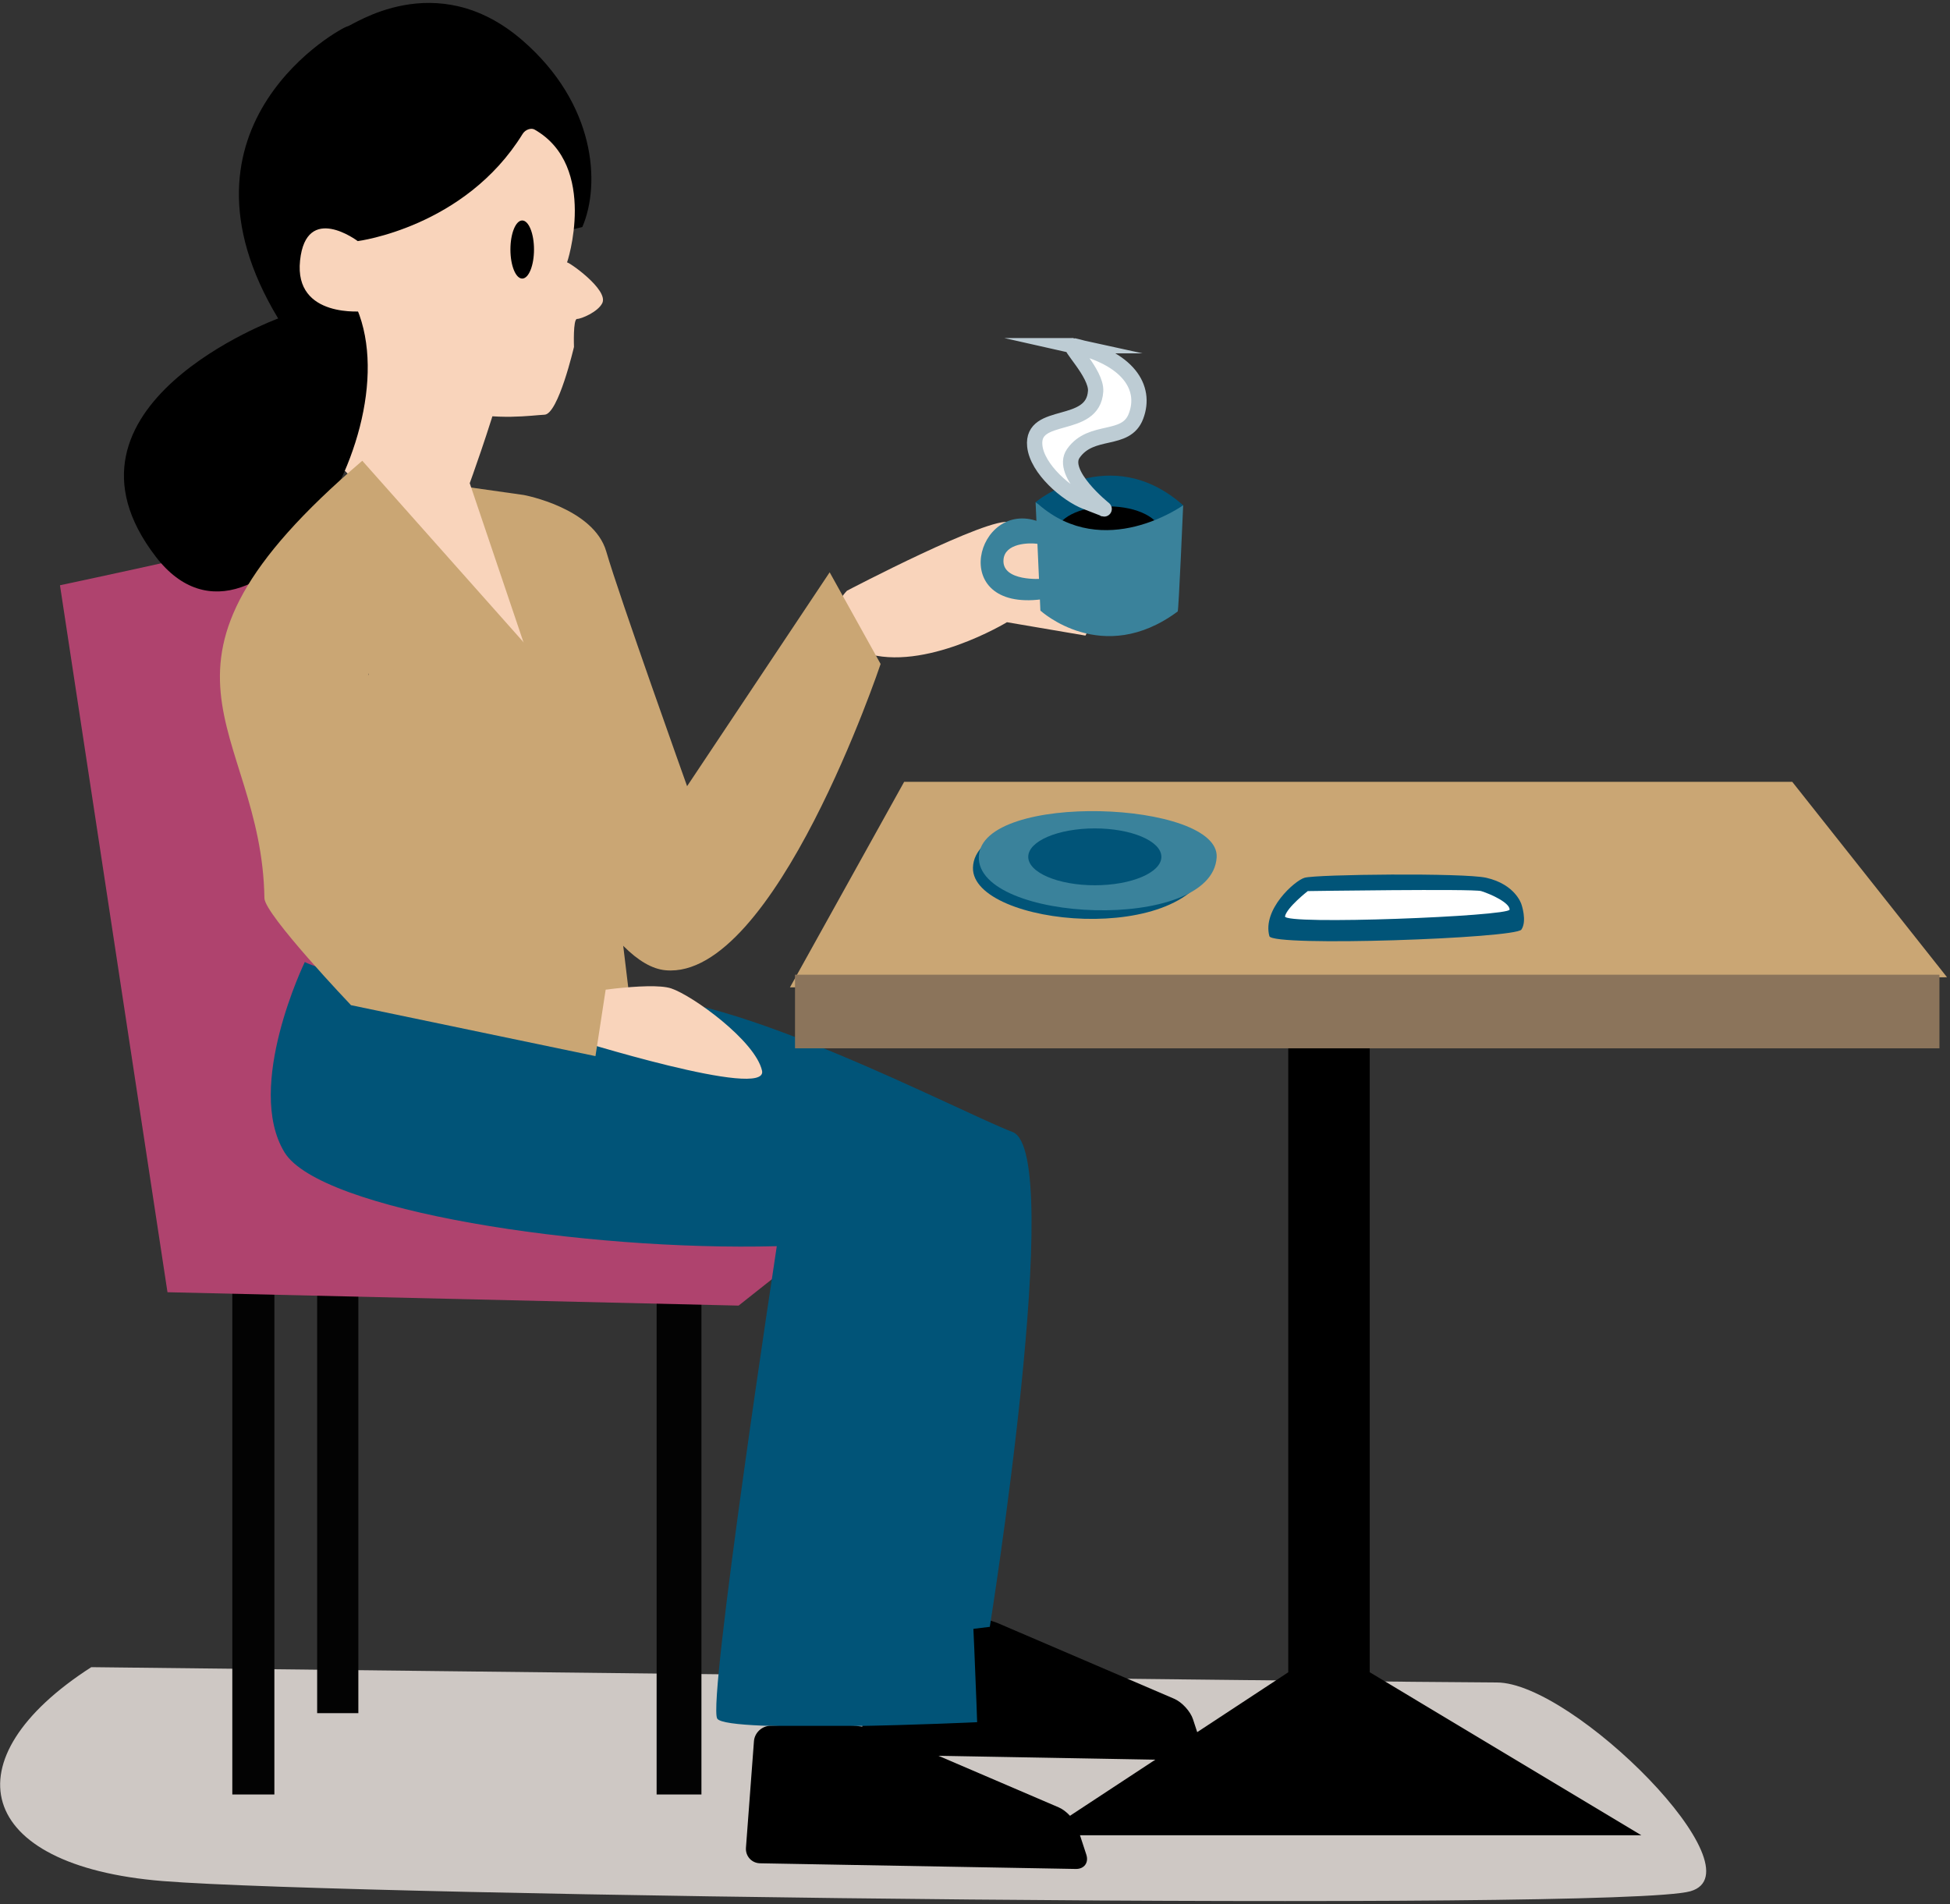 <svg clip-rule="evenodd" fill-rule="evenodd" stroke-miterlimit="10" viewBox="0 0 382 373" xmlns="http://www.w3.org/2000/svg"><rect x="0" y="0" width="382" height="373" fill="#333333" stroke="none"/><path d="m17.88 326.59c-27.93 17.96-22.95 38.91 13.97 41.9s285.32 5.99 299.29 2-22.95-40.9-37.91-40.9-275.35-3-275.35-3z" fill="#cec8c4" fill-rule="nonzero"/><path d="m173.54 316.8c-1.65 0-3.1 1.35-3.23 2.99l-1.57 20.89c-.12 1.65 1.12 3.02 2.77 3.05l61.84 1.11c1.65.03 2.58-1.23 2.07-2.8l-1.71-5.23c-.51-1.57-2.17-3.38-3.69-4.03l-34.49-14.79c-1.52-.65-4.11-1.18-5.76-1.18h-16.23z" fill-rule="nonzero"/><path d="m62.13 246.42h8.07v89.18h-8.07z" fill="#030303"/><path d="m45.51 251.77h8.24v99.76h-8.24z" fill="#030303"/><path d="m128.63 251.77h8.78v99.76h-8.78z" fill="#030303"/><g fill-rule="nonzero"><path d="m62.81 102.79c-5.06 2.1-51.06 11.86-51.06 11.86l21.06 138.49 111.88 2.62 19.86-15.72-74.57-28.29z" fill="#af436e"/><path d="m59.71 188.45s-11.82 24.39-3.98 37.28c6.96 11.43 58.66 19.39 96.44 18.39 0 0-13.65 89.58-11.66 92.56s50.91.69 50.91.69-2.96-90.27-8.93-102.2-58.16-36.29-87.49-39.77c-29.32-3.47-35.29-6.95-35.29-6.95z" fill="#015478"/><path d="m173.52 321.18 20.38-2.49s14.91-92.96 4.47-96.93c-10.44-3.98-55.68-27.84-75.06-26.35s-.99 35.29-.99 35.29l48.22 9.94z" fill="#015478"/><path d="m165.92 115.72s28.01-14.69 31.91-13.42 22.01 7.95 22.01 7.95l-7.2 14.26-15.38-2.62s-16.15 9.82-27.84 6-3.5-12.17-3.5-12.17z" fill="#f9d4bb"/><path d="m189.24 107.51s10.98-2.83 13.85-.49c2.87 2.35.55 5.9.55 5.9s-11.94 2.67-13.27 1.93-1.13-7.34-1.13-7.34z" fill="#f9d4bb"/><path d="m162.53 112.11 9.98 17.96s-20.74 61.93-42.12 60-47.66-95.92-47.66-95.92l19.89 2.82s13.69 2.53 16.15 11.08c2.46 8.54 15.83 45.96 15.83 45.96z" fill="#caa674"/><path d="m65.14 89.87 37.71 36.84-10.83-32.05s3.85-10.55 6.25-19.18-21.62-24.94-21.62-24.94l-21.58 22.06z" fill="#f9d4bb"/><path d="m67.25 55.78c17.36 23.01-16.55 79.52-36.73 53.28-22.74-29.56 23.97-46.67 23.97-46.67-22.97-38.08 12.76-57.22 13.56-57.22.81 0 17.32-11.99 34.32 2.76 14.28 12.39 15.34 28.06 11.71 36.54"/><path d="m106.67 81.24c-4.7.2-28.48 4.51-35.38-20.28 0 0-13.72 1.53-12.51-9.92 1.21-11.44 11.3-3.81 11.3-3.81s20.99-2.67 32.29-20.98c.56-.91 1.7-1.23 2.33-.88 12.6 7.15 6.36 26.41 6.36 26.05 0-.38 8.25 5.3 6.92 7.97-.86 1.73-4.13 3.09-4.94 3.09s-.6 5.48-.6 5.48-3.06 13.17-5.77 13.28z" fill="#f9d4bb"/><path d="m119.83 166.58 3.48 28.83-62.13-18.89 13.92-56.17 17.39.5 24.36 25.35z" fill="#caa674"/><path d="m112.58 194.74s14.7-2.53 18.92-1.11 16.47 10.27 17.78 16.11-37.51-6.36-37.51-6.36z" fill="#f9d4bb"/><path d="m70.97 90.26c-47.89 40.9-19.69 51.72-19.17 85.7.05 3.18 16.96 20.95 16.96 20.95l47.89 9.98 3.1-20.21s-44-8.09-46.7-10.88-.87-43.81-.87-43.81l31.5-4.92z" fill="#caa674"/></g><path d="m252.37 195.91h15.96v131.69h-15.96z"/><path d="m321.54 359.52h-117.74l48.57-31.93h15.96z" fill-rule="nonzero"/><path d="m177.12 153.16h173.98l30.32 38.28-226.67 1.98z" fill="#caa674" fill-rule="nonzero"/><path d="m155.74 190.94h224.19v14.42h-224.19z" fill="#8b745b"/><path d="m150.93 338.08c-1.65 0-3.1 1.35-3.23 2.99l-1.57 20.89c-.12 1.65 1.12 3.02 2.77 3.05l61.84 1.11c1.65.03 2.58-1.23 2.07-2.8l-1.71-5.23c-.51-1.57-2.17-3.38-3.69-4.03l-34.49-14.79c-1.52-.65-4.11-1.18-5.76-1.18h-16.23z" fill-rule="nonzero"/><ellipse cx="102.3" cy="48.88" rx="2.31" ry="5.69"/><path d="m190.6 169.99c-.22 11.5 42.79 15.7 46.72-1.63 2.77-12.19-46.45-12.13-46.72 1.63z" fill="#015478" fill-rule="nonzero"/><path d="m191.75 167.8c-.48 12.91 45.67 15.05 46.59.16.69-11.12-46.11-12.96-46.59-.16z" fill="#3a829b" fill-rule="nonzero"/><ellipse cx="214.47" cy="167.85" fill="#015478" rx="13.04" ry="5.57"/><path d="m298.04 177.14s1.15 3.24 0 4.96c-1.15 1.73-48.79 3.41-49.37 1.29-1.42-5.22 4.96-10.88 6.89-11.44 2.35-.68 31.21-.99 35.59 0 5.74 1.3 6.89 5.19 6.89 5.19z" fill="#015478" fill-rule="nonzero"/><path d="m256.19 174.56s32.44-.48 33.97 0c2.04.64 5.57 2.3 5.57 3.62s-44.37 3.07-44 1.32 4.46-4.94 4.46-4.94z" fill="#fff" fill-rule="nonzero"/><path d="m203.39 102.15c-12.09-4.42-18 17.66.68 15.25v-4.01s-7.8.59-7.49-3.72c.23-3.3 5.03-3.38 6.74-3.13.24.03.07-4.39.07-4.39z" fill="#3a829b" fill-rule="nonzero"/><path d="m202.88 98.36s14.55-12.09 28.92.64l-5 8.89s-21.35.63-21.51-.31c-.17-.93-2.41-9.22-2.41-9.22z" fill="#015478" fill-rule="nonzero"/><ellipse cx="217.16" cy="104.51" rx="10.28" ry="5.31"/><path d="m202.87 98.39.94 21.22s12.13 11.14 26.9.17c.19-.14 1.07-20.8 1.07-20.8s-15.46 11.1-28.38-.21c-.17-.14-.37-.23-.53-.38z" fill="#3a829b" fill-rule="nonzero"/><path d="m210.26 67.72c-1.43-.32 4.59 5.39 4.37 8.91-.48 7.72-12.62 3.73-11.92 10.72.45 4.52 6.28 9.51 10.06 10.96 3.78 1.44 3.53 1.39 3.53 1.39s-8.79-6.98-6.03-10.89c3.55-5.05 10.3-2.06 12.27-7.28 2.15-5.65-1.59-11.41-12.28-13.81z" fill="#fff" fill-rule="nonzero" stroke="#bdccd4" stroke-width="3"/></svg>